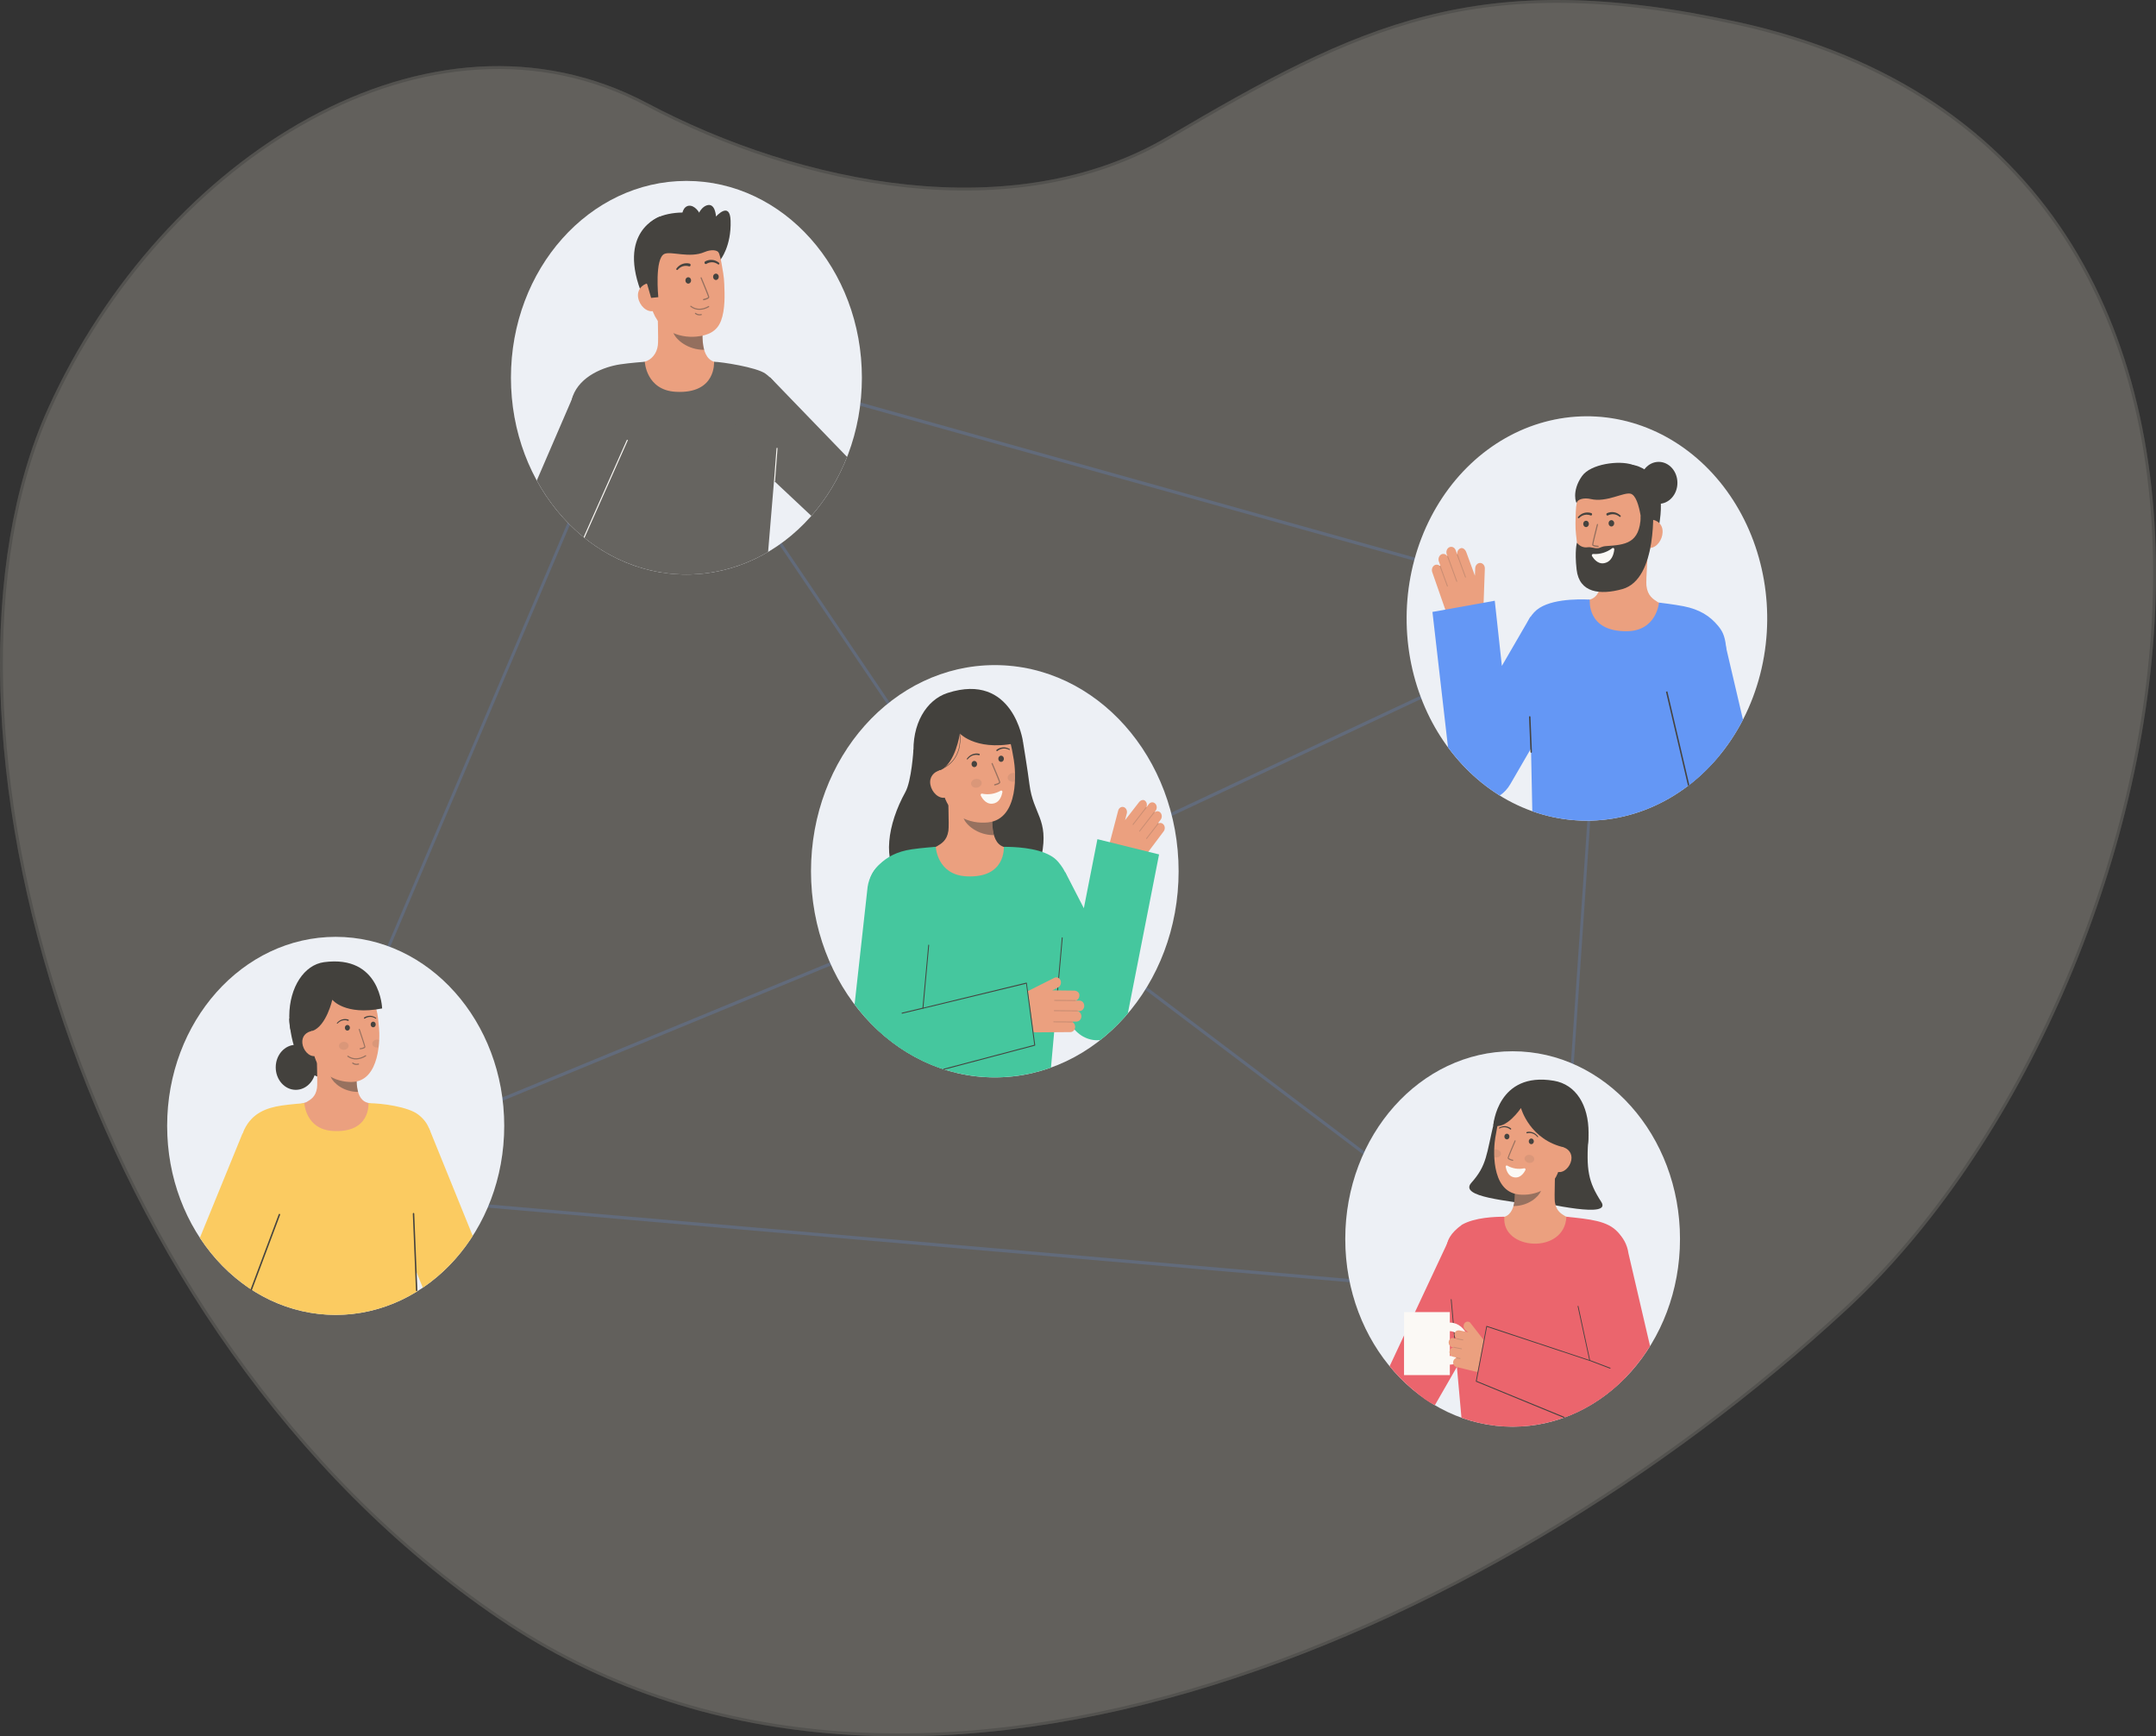 <svg width="375" height="302" viewBox="0 0 375 302" fill="none" xmlns="http://www.w3.org/2000/svg">
<rect x="0" y="0" width="375" height="302" fill="#333333" stroke="none"/>
<path opacity="0.2" d="M112.302 59.559L112.104 59.503L49.302 206.968L270.694 226.136L270.944 226.157L279.056 106.449L279.072 106.214L112.302 59.559ZM175.901 154.392L50.173 206.22L112.29 60.365L175.901 154.392ZM176.27 154.836L269.79 225.495L50.845 206.54L176.27 154.836ZM176.386 154.183L112.869 60.293L278.016 106.494L176.386 154.183ZM270.497 225.355L176.827 154.582L278.527 106.861L270.497 225.355Z" fill="#367CFF"/>
<path d="M307.351 108.942C307.151 114.619 305.729 120.157 303.205 125.083C300.681 130.01 297.132 134.177 292.86 137.23C288.588 140.284 283.72 142.131 278.673 142.616C273.626 143.1 268.549 142.206 263.876 140.012C261.685 138.982 259.607 137.672 257.682 136.109C254.004 133.131 250.943 129.297 248.708 124.869V124.865C246.325 120.13 244.953 114.839 244.701 109.409C244.448 103.978 245.322 98.556 247.253 93.569C249.185 88.581 252.121 84.163 255.831 80.663C259.542 77.163 263.925 74.675 268.638 73.395C273.35 72.116 278.263 72.079 282.99 73.288C287.717 74.498 292.129 76.92 295.881 80.364C299.632 83.809 302.621 88.182 304.611 93.141C306.601 98.099 307.539 103.508 307.351 108.942L307.351 108.942Z" fill="white"/>
<path opacity="0.09" d="M307.351 108.942C307.151 114.619 305.729 120.157 303.205 125.083C300.681 130.01 297.132 134.177 292.86 137.23C288.588 140.284 283.72 142.131 278.673 142.616C273.626 143.1 268.549 142.206 263.876 140.012C261.685 138.982 259.607 137.672 257.682 136.109C254.004 133.131 250.943 129.297 248.708 124.869V124.865C246.325 120.13 244.953 114.839 244.701 109.409C244.448 103.978 245.322 98.556 247.253 93.569C249.185 88.581 252.121 84.163 255.831 80.663C259.542 77.163 263.925 74.675 268.638 73.395C273.35 72.116 278.263 72.079 282.99 73.288C287.717 74.498 292.129 76.92 295.881 80.364C299.632 83.809 302.621 88.182 304.611 93.141C306.601 98.099 307.539 103.508 307.351 108.942L307.351 108.942Z" fill="#367CFF"/>
<path d="M283.431 80.794C283.431 80.794 290.928 80.897 288.343 92.485L287.639 92.523L286.21 92.601" fill="#0C0C0C"/>
<path d="M275.06 104.642C275.095 104.638 275.233 111.866 282.723 111.562C287.909 111.353 289.965 105.28 290.084 105.285C289.531 105.128 288.599 104.894 288.357 104.735C287.56 104.209 286.57 103.655 286.369 101.87C286.253 100.841 286.69 95.624 286.647 94.586L278.641 96.228C278.677 98.417 279.278 103.513 276.526 104.291C276.068 104.42 275.576 104.535 275.06 104.642Z" fill="#E98862"/>
<path opacity="0.52" d="M278.32 102.297C278.46 101.853 278.556 101.393 278.607 100.926C278.731 99.859 278.751 98.781 278.666 97.71C280.287 97.536 281.833 96.855 283.127 95.745C283.253 96.361 283.972 99.065 283.726 99.635C283.264 100.714 281.209 102.423 278.32 102.297Z" fill="#0C0C0C"/>
<path d="M280.137 101.02C283.275 100.768 287.061 98.625 287.193 93.856L287.311 89.553C287.443 84.784 285.315 80.841 281.313 80.702C277.31 80.562 274.21 84.325 274.079 89.093L274.027 90.998C274.019 91.653 274.05 92.308 274.122 92.957C274.3 94.676 274.576 97.288 275.584 99.073C276.537 100.757 278.132 101.18 280.137 101.02Z" fill="#E98862"/>
<path d="M286.904 95.301C288.121 95.343 289.147 93.917 289.185 92.553C289.223 91.189 288.257 90.401 287.04 90.359L286.388 91.252L285.858 95.264L286.904 95.301Z" fill="#E98862"/>
<path d="M274.285 94.398C274.505 94.69 274.786 94.916 275.104 95.055C275.421 95.194 275.765 95.242 276.103 95.194C276.827 95.092 277.307 95.425 277.911 95.358C278.418 95.302 278.506 95.039 279.371 94.982C282.711 94.76 285.218 94.524 285.381 89.823L287.506 87.705C287.506 87.705 288.456 100.733 282.174 102.464C278.313 103.528 274.692 103.139 274.226 99.073C273.848 95.768 274.285 94.398 274.285 94.398Z" fill="#0C0C0C"/>
<path d="M275.867 91.677C276.14 91.677 276.361 91.429 276.361 91.124C276.361 90.818 276.14 90.57 275.867 90.57C275.595 90.57 275.374 90.818 275.374 91.124C275.374 91.429 275.595 91.677 275.867 91.677Z" fill="#0C0C0C"/>
<path d="M280.275 91.574C280.547 91.574 280.768 91.326 280.768 91.021C280.768 90.715 280.547 90.467 280.275 90.467C280.002 90.467 279.781 90.715 279.781 91.021C279.781 91.326 280.002 91.574 280.275 91.574Z" fill="#0C0C0C"/>
<path d="M285.729 93.082C285.729 93.082 285.428 86.325 283.61 85.871C282.399 85.568 279.42 87.442 276.7 86.802C275.51 86.522 274.371 86.83 274.245 87.461C274.195 87.71 273.253 85.496 275.168 82.802C276.692 80.658 281.65 80.054 283.855 80.813C289.961 82.913 287.287 90.662 287.287 90.662L286.975 92.983L285.729 93.082Z" fill="#0C0C0C"/>
<path d="M288.504 87.634C290.301 87.634 291.758 85.999 291.758 83.984C291.758 81.968 290.301 80.334 288.504 80.334C286.707 80.334 285.25 81.968 285.25 83.984C285.25 85.999 286.707 87.634 288.504 87.634Z" fill="#0C0C0C"/>
<g opacity="0.52">
<path d="M277.97 95.141H277.962C277.57 95.128 276.914 95.058 276.922 94.729C276.929 94.457 277.669 91.536 277.753 91.203C277.76 91.175 277.777 91.15 277.8 91.136C277.823 91.121 277.851 91.118 277.876 91.126C277.902 91.134 277.923 91.153 277.936 91.179C277.949 91.205 277.952 91.236 277.945 91.264C277.617 92.558 277.127 94.55 277.122 94.735C277.158 94.814 277.562 94.903 277.968 94.916C277.994 94.915 278.02 94.927 278.039 94.948C278.058 94.968 278.069 94.997 278.069 95.026C278.069 95.056 278.059 95.085 278.04 95.106C278.022 95.127 277.997 95.139 277.97 95.14V95.141Z" fill="#0C0C0C"/>
</g>
<path d="M276.776 89.244C276.371 89.109 275.942 89.1 275.532 89.216C275.33 89.271 275.137 89.361 274.96 89.48C274.783 89.598 274.621 89.74 274.477 89.903C274.452 89.928 274.437 89.964 274.435 90.001C274.433 90.039 274.444 90.076 274.467 90.104C274.489 90.132 274.521 90.149 274.554 90.151C274.588 90.153 274.621 90.14 274.646 90.115L274.654 90.108C274.788 89.972 274.938 89.855 275.098 89.761C275.256 89.667 275.426 89.6 275.602 89.563C275.949 89.487 276.308 89.515 276.642 89.644L276.655 89.65C276.679 89.66 276.704 89.665 276.729 89.664C276.755 89.663 276.779 89.657 276.802 89.645C276.826 89.633 276.846 89.617 276.864 89.596C276.881 89.575 276.894 89.551 276.903 89.524C276.912 89.498 276.916 89.469 276.914 89.441C276.913 89.412 276.907 89.385 276.896 89.359C276.885 89.333 276.87 89.31 276.851 89.291C276.833 89.272 276.811 89.258 276.787 89.248L276.776 89.244Z" fill="#0C0C0C"/>
<path d="M279.683 89.645C280.004 89.48 280.359 89.412 280.711 89.451C280.89 89.468 281.064 89.516 281.23 89.593C281.398 89.669 281.557 89.769 281.702 89.889L281.71 89.895C281.737 89.915 281.77 89.923 281.802 89.916C281.834 89.91 281.863 89.89 281.882 89.861C281.901 89.831 281.909 89.795 281.905 89.759C281.901 89.723 281.885 89.69 281.86 89.667C281.702 89.52 281.528 89.396 281.343 89.298C281.155 89.198 280.956 89.131 280.75 89.097C280.332 89.026 279.905 89.083 279.514 89.261C279.468 89.284 279.432 89.325 279.413 89.377C279.394 89.43 279.394 89.488 279.414 89.54C279.433 89.592 279.469 89.633 279.516 89.655C279.562 89.677 279.614 89.677 279.66 89.656L279.669 89.652L279.683 89.645Z" fill="#0C0C0C"/>
<path d="M299.669 122.689C299.39 125.052 299.117 128.297 298.874 131.653C297.924 132.787 296.908 133.85 295.832 134.834C295.149 135.457 294.443 136.049 293.716 136.61C289.782 139.621 285.29 141.59 280.579 142.368C275.867 143.146 271.059 142.713 266.519 141.1C266.457 137.983 266.373 133.779 266.289 129.927C266.193 125.484 266.096 121.505 266.044 120.198C265.828 115.01 264.602 111.548 265.529 108.718C265.806 107.88 266.252 107.125 266.832 106.512C268.991 104.141 274.356 104.195 276.507 104.289C276.545 104.291 275.88 109.86 282.959 109.793C288.163 109.745 288.553 104.813 288.553 104.813C288.553 104.813 291.117 105.112 292.82 105.444C295.605 105.991 297.416 107.137 298.825 108.848C300.14 110.443 300.915 112.137 299.669 122.689Z" fill="#367CFF"/>
<path d="M258.049 104.838L258.263 98.895C258.268 98.765 258.249 98.634 258.206 98.512C258.164 98.391 258.099 98.28 258.016 98.188C257.934 98.096 257.835 98.024 257.726 97.977C257.617 97.93 257.5 97.909 257.384 97.916C257.169 97.935 256.969 98.043 256.821 98.219C256.674 98.395 256.59 98.626 256.585 98.867L256.539 100.142L255.043 96.061C254.884 95.604 254.428 95.157 253.982 95.391C253.806 95.469 253.658 95.611 253.563 95.795C253.467 95.979 253.431 96.194 253.458 96.404C253.454 96.405 253.45 96.406 253.446 96.407C253.443 96.409 253.44 96.411 253.438 96.413L253.192 95.709C253.147 95.578 253.076 95.461 252.985 95.365C252.894 95.269 252.785 95.197 252.665 95.155C252.546 95.112 252.42 95.1 252.297 95.119C252.173 95.138 252.054 95.187 251.95 95.264C251.787 95.389 251.668 95.572 251.612 95.784C251.555 95.995 251.566 96.222 251.641 96.426L251.745 96.726C251.739 96.734 251.734 96.742 251.73 96.752C251.617 96.568 251.45 96.434 251.258 96.376C251.066 96.317 250.862 96.337 250.682 96.432C250.487 96.542 250.337 96.731 250.261 96.96C250.185 97.189 250.189 97.442 250.272 97.668L250.532 98.413C250.521 98.405 250.51 98.4 250.497 98.399C250.485 98.397 250.473 98.399 250.461 98.404C250.448 98.411 250.436 98.421 250.428 98.435C250.288 98.302 250.112 98.225 249.928 98.215C249.744 98.205 249.562 98.263 249.411 98.381C249.254 98.507 249.14 98.69 249.087 98.898C249.034 99.107 249.045 99.33 249.119 99.53L251.309 105.815C251.616 106.695 252.149 107.451 252.842 107.988C253.534 108.525 254.353 108.818 255.195 108.829C255.921 108.839 256.621 108.531 257.148 107.97C257.674 107.41 257.985 106.642 258.015 105.828L258.049 104.838Z" fill="#E98862"/>
<g opacity="0.2">
<path d="M254.921 100.452C254.902 100.461 254.881 100.46 254.862 100.451C254.843 100.442 254.829 100.425 254.821 100.404L253.403 96.521C253.398 96.51 253.396 96.498 253.396 96.487C253.395 96.475 253.397 96.463 253.401 96.452C253.405 96.441 253.41 96.431 253.418 96.423C253.425 96.414 253.434 96.407 253.444 96.403C253.454 96.399 253.464 96.396 253.474 96.397C253.485 96.397 253.495 96.399 253.505 96.404C253.515 96.409 253.523 96.416 253.53 96.425C253.537 96.433 253.543 96.444 253.546 96.455L254.964 100.338C254.968 100.349 254.97 100.36 254.97 100.372C254.97 100.383 254.968 100.395 254.964 100.405C254.96 100.416 254.954 100.425 254.947 100.433C254.94 100.441 254.931 100.448 254.922 100.452L254.921 100.452Z" fill="#0C0C0C"/>
</g>
<g opacity="0.2">
<path d="M253.411 101.201C253.392 101.21 253.371 101.209 253.353 101.2C253.334 101.191 253.319 101.174 253.311 101.153L251.729 96.819C251.722 96.797 251.722 96.774 251.73 96.753C251.738 96.732 251.753 96.716 251.771 96.707C251.79 96.699 251.811 96.7 251.83 96.709C251.848 96.717 251.863 96.734 251.871 96.754L253.454 101.088C253.461 101.11 253.461 101.133 253.453 101.155C253.445 101.176 253.43 101.193 253.411 101.202V101.201Z" fill="#0C0C0C"/>
</g>
<g opacity="0.2">
<path d="M251.78 102.023C251.761 102.031 251.74 102.03 251.721 102.021C251.703 102.012 251.688 101.995 251.68 101.974L250.418 98.517C250.41 98.496 250.41 98.472 250.418 98.451C250.426 98.43 250.441 98.413 250.46 98.404C250.479 98.395 250.5 98.395 250.519 98.404C250.538 98.413 250.553 98.43 250.561 98.451L251.824 101.908C251.832 101.929 251.832 101.953 251.824 101.974C251.816 101.995 251.801 102.012 251.782 102.021L251.78 102.023Z" fill="#0C0C0C"/>
</g>
<path d="M275.589 114.155L262.694 136.391C262.225 137.2 261.596 137.876 260.858 138.37C259.759 137.69 258.698 136.935 257.682 136.109C255.516 134.356 253.559 132.3 251.858 129.991L249.149 106.437L259.99 104.489L261.225 115.826L266.178 107.287L275.589 114.155Z" fill="#367CFF"/>
<path d="M277.101 96.354C278.284 96.442 279.459 96.086 280.441 95.341C280.475 95.315 280.515 95.301 280.556 95.3C280.597 95.299 280.638 95.31 280.673 95.334C280.708 95.358 280.736 95.392 280.755 95.433C280.773 95.475 280.781 95.521 280.776 95.567C280.697 96.35 280.352 97.791 278.886 97.975C277.94 98.093 277.254 97.278 276.908 96.736C276.884 96.698 276.871 96.654 276.868 96.608C276.866 96.562 276.876 96.516 276.896 96.476C276.916 96.436 276.946 96.403 276.983 96.382C277.019 96.36 277.06 96.35 277.101 96.354Z" fill="white"/>
<path d="M303.165 125.188C301.259 128.873 298.775 132.141 295.832 134.834C295.148 135.457 294.443 136.049 293.715 136.61L288.679 115.119L300.022 111.773L303.165 125.188Z" fill="#367CFF"/>
<path d="M293.826 136.526C293.79 136.552 293.751 136.582 293.716 136.61C293.68 136.638 293.644 136.666 293.608 136.692L289.769 120.32L290.011 120.25L293.826 136.526Z" fill="#0C0C0C"/>
<path d="M266.319 130.939C266.288 130.938 266.258 130.923 266.236 130.899C266.214 130.874 266.201 130.841 266.199 130.806L265.952 124.705C265.95 124.668 265.962 124.631 265.984 124.604C266.007 124.577 266.038 124.56 266.071 124.559C266.104 124.557 266.136 124.57 266.161 124.595C266.185 124.62 266.2 124.655 266.201 124.692L266.449 130.793C266.45 130.83 266.438 130.866 266.416 130.894C266.394 130.921 266.363 130.937 266.33 130.939H266.319Z" fill="#0C0C0C"/>
<path d="M173.029 187.394C190.685 187.394 204.997 171.342 204.997 151.54C204.997 131.739 190.685 115.687 173.029 115.687C155.374 115.687 141.062 131.739 141.062 151.54C141.062 171.342 155.374 187.394 173.029 187.394Z" fill="white"/>
<path opacity="0.09" d="M204.998 151.539C204.998 158.63 203.123 165.562 199.61 171.458C196.098 177.354 191.105 181.95 185.264 184.663C179.422 187.377 172.995 188.087 166.794 186.704C160.593 185.32 154.897 181.906 150.426 176.891C145.955 171.877 142.911 165.489 141.677 158.534C140.444 151.579 141.077 144.37 143.496 137.819C145.916 131.268 150.013 125.668 155.27 121.729C160.527 117.789 166.708 115.686 173.03 115.686C177.233 115.669 181.397 116.584 185.282 118.38C189.168 120.175 192.698 122.816 195.669 126.148C198.641 129.481 200.995 133.441 202.596 137.798C204.197 142.156 205.013 146.826 204.998 151.539Z" fill="#367CFF"/>
<path d="M158.879 130.393C158.879 130.393 158.557 135.805 157.472 137.769C154.346 143.422 153.44 149.782 156.571 153.105C159.701 156.429 179.665 156.474 181.178 148.832C182.45 142.398 179.718 141.706 179.054 136.399C178.753 133.997 177.925 128.962 177.925 128.962" fill="#0A0A0A"/>
<path d="M176.01 147.71C175.976 147.705 175.593 154.822 168.221 154.203C163.118 153.774 161.299 147.702 161.182 147.702C161.732 147.571 162.658 147.38 162.903 147.234C163.707 146.749 164.701 146.245 164.96 144.495C165.11 143.487 164.856 138.325 164.935 137.305L172.769 139.266C172.66 141.42 171.893 146.419 174.578 147.303C175.024 147.448 175.505 147.583 176.01 147.71Z" fill="#E98862"/>
<path opacity="0.5" d="M172.877 145.26C172.754 144.816 172.675 144.359 172.641 143.896C172.555 142.84 172.572 141.776 172.692 140.724C171.1 140.484 169.6 139.747 168.363 138.598C168.217 139.2 167.417 141.833 167.639 142.406C168.059 143.487 170.025 145.26 172.877 145.26Z" fill="#0C0C0C"/>
<path d="M171.864 143.042C168.776 143.378 164.78 141.992 163.952 137.379L163.205 133.217C162.377 128.604 163.866 124.377 167.739 123.503C171.611 122.628 175.177 125.713 176.005 130.327L176.336 132.17C176.653 133.94 177.375 142.444 171.864 143.042Z" fill="#E98862"/>
<path opacity="0.1" d="M169.901 136.999C170.409 136.931 170.785 136.537 170.74 136.118C170.696 135.7 170.248 135.416 169.74 135.484C169.231 135.552 168.855 135.946 168.9 136.365C168.944 136.783 169.392 137.067 169.901 136.999Z" fill="#0C0C0C"/>
<path opacity="0.1" d="M175.272 135.326C175.317 135.743 175.765 136.026 176.273 135.96C176.361 135.948 176.448 135.926 176.532 135.894C176.555 135.396 176.557 134.917 176.544 134.474C176.402 134.434 176.256 134.425 176.112 134.446C175.603 134.513 175.228 134.907 175.272 135.326Z" fill="#0C0C0C"/>
<path opacity="0.5" d="M173.026 136.616H173.033C173.19 136.579 173.345 136.533 173.497 136.476C173.725 136.393 174.021 136.251 173.981 136.021C173.934 135.758 172.783 133.067 172.652 132.761C172.639 132.735 172.619 132.717 172.595 132.708C172.57 132.699 172.544 132.701 172.521 132.714C172.498 132.726 172.48 132.748 172.471 132.775C172.462 132.801 172.462 132.831 172.472 132.857C172.963 134.005 173.754 135.888 173.785 136.065C173.76 136.147 173.383 136.308 172.994 136.396C172.969 136.403 172.947 136.419 172.933 136.443C172.919 136.467 172.913 136.495 172.918 136.524C172.922 136.552 172.935 136.577 172.955 136.594C172.975 136.612 173 136.62 173.026 136.617V136.616Z" fill="#0C0C0C"/>
<path d="M160.115 134.711L163.587 133.95C166.209 132.719 166.954 127.594 166.954 127.594C166.954 127.594 170.19 131.051 177.925 128.961C177.925 128.961 176.245 116.85 164.823 120.526C161.14 121.711 158.532 125.921 158.92 131.498C159.191 135.407 160.115 134.711 160.115 134.711Z" fill="#0A0A0A"/>
<path d="M164.444 138.73C163.267 138.996 162.06 137.799 161.824 136.479C161.588 135.159 162.411 134.216 163.588 133.95L164.353 134.698L165.457 138.502L164.444 138.73Z" fill="#E98862"/>
<path d="M173.486 130.615C173.781 130.381 174.125 130.239 174.484 130.203C174.665 130.184 174.847 130.195 175.024 130.236C175.203 130.277 175.377 130.343 175.541 130.432L175.546 130.435C175.564 130.443 175.585 130.443 175.603 130.435C175.621 130.427 175.636 130.412 175.644 130.392C175.652 130.372 175.654 130.349 175.647 130.329C175.641 130.308 175.628 130.291 175.611 130.28C175.437 130.177 175.252 130.099 175.06 130.048C174.868 129.995 174.669 129.975 174.471 129.989C174.07 130.014 173.682 130.159 173.348 130.409C173.335 130.418 173.324 130.43 173.315 130.444C173.306 130.459 173.3 130.475 173.297 130.491C173.294 130.508 173.294 130.526 173.297 130.543C173.3 130.559 173.306 130.575 173.315 130.59C173.323 130.604 173.335 130.616 173.348 130.625C173.36 130.635 173.375 130.641 173.39 130.644C173.405 130.647 173.421 130.646 173.436 130.642C173.451 130.638 173.465 130.631 173.477 130.621L173.479 130.619L173.486 130.615Z" fill="#0C0C0C"/>
<path d="M170.315 131.106C169.92 131.018 169.512 131.051 169.133 131.2C168.946 131.272 168.769 131.376 168.609 131.508C168.45 131.637 168.305 131.789 168.18 131.959C168.167 131.976 168.161 131.998 168.162 132.02C168.163 132.042 168.172 132.063 168.187 132.077C168.201 132.092 168.22 132.1 168.24 132.1C168.26 132.099 168.279 132.09 168.292 132.074L168.296 132.069C168.418 131.916 168.556 131.781 168.707 131.666C168.857 131.551 169.021 131.463 169.194 131.403C169.538 131.282 169.905 131.266 170.257 131.355L170.265 131.357C170.28 131.361 170.296 131.363 170.311 131.36C170.326 131.358 170.34 131.352 170.353 131.343C170.367 131.335 170.378 131.323 170.387 131.309C170.396 131.295 170.403 131.28 170.406 131.263C170.41 131.247 170.41 131.229 170.408 131.212C170.405 131.196 170.4 131.179 170.392 131.165C170.384 131.15 170.373 131.138 170.361 131.128C170.348 131.118 170.334 131.111 170.319 131.107L170.315 131.106Z" fill="#0C0C0C"/>
<path d="M163.589 133.886C165.922 132.912 166.697 131.105 166.936 129.759C167.09 128.862 167.075 127.939 166.893 127.048L166.821 127.071C167 127.95 167.014 128.861 166.861 129.746C166.626 131.069 165.863 132.848 163.562 133.808L163.589 133.886Z" fill="#0C0C0C"/>
<path d="M193.096 146.293L194.493 140.976C194.524 140.859 194.576 140.751 194.646 140.657C194.716 140.564 194.803 140.489 194.9 140.435C194.998 140.382 195.104 140.352 195.213 140.347C195.321 140.342 195.429 140.363 195.53 140.408C195.715 140.497 195.863 140.659 195.946 140.864C196.03 141.068 196.042 141.3 195.982 141.515L195.682 142.655L198.091 139.555C198.354 139.204 198.875 138.963 199.206 139.319C199.341 139.447 199.434 139.622 199.468 139.817C199.503 140.011 199.479 140.213 199.398 140.389C199.402 140.391 199.405 140.394 199.408 140.396C199.41 140.399 199.412 140.402 199.414 140.404L199.818 139.865C199.893 139.765 199.987 139.685 200.093 139.631C200.199 139.577 200.315 139.55 200.431 139.552C200.547 139.555 200.662 139.586 200.766 139.645C200.87 139.703 200.962 139.786 201.033 139.889C201.144 140.054 201.2 140.256 201.193 140.461C201.186 140.667 201.117 140.864 200.996 141.019L200.824 141.248C200.828 141.257 200.83 141.267 200.831 141.276C200.979 141.151 201.162 141.09 201.347 141.103C201.533 141.115 201.708 141.202 201.841 141.346C201.984 141.509 202.066 141.725 202.072 141.953C202.078 142.181 202.007 142.403 201.874 142.574L201.446 143.145C201.457 143.141 201.468 143.141 201.48 143.144C201.491 143.146 201.501 143.152 201.51 143.16C201.52 143.171 201.528 143.184 201.531 143.199C201.691 143.129 201.867 143.12 202.032 143.174C202.197 143.227 202.341 143.34 202.443 143.494C202.548 143.659 202.6 143.858 202.591 144.06C202.582 144.262 202.512 144.454 202.394 144.606L198.784 149.42C198.28 150.093 197.607 150.582 196.853 150.823C196.098 151.065 195.297 151.048 194.551 150.776C193.908 150.541 193.372 150.034 193.057 149.363C192.742 148.692 192.673 147.909 192.864 147.182L193.096 146.293Z" fill="#E98862"/>
<g opacity="0.2">
<path d="M197.026 143.473C197.041 143.486 197.059 143.492 197.078 143.49C197.097 143.489 197.114 143.479 197.126 143.463L199.413 140.512C199.426 140.495 199.432 140.474 199.431 140.453C199.429 140.431 199.421 140.412 199.406 140.397C199.392 140.383 199.373 140.376 199.354 140.378C199.335 140.379 199.317 140.389 199.304 140.406L197.017 143.357C197.011 143.365 197.006 143.374 197.003 143.384C197 143.394 196.999 143.405 197 143.416C197 143.426 197.003 143.437 197.007 143.446C197.011 143.456 197.017 143.464 197.024 143.471L197.026 143.473Z" fill="#0C0C0C"/>
</g>
<g opacity="0.2">
<path d="M198.159 144.64C198.173 144.653 198.192 144.659 198.211 144.658C198.229 144.656 198.246 144.646 198.259 144.63L200.811 141.336C200.817 141.328 200.822 141.319 200.825 141.309C200.828 141.299 200.829 141.288 200.829 141.278C200.828 141.267 200.825 141.257 200.821 141.247C200.817 141.238 200.811 141.229 200.804 141.222C200.789 141.209 200.77 141.202 200.752 141.204C200.733 141.205 200.715 141.215 200.702 141.23L198.151 144.524C198.145 144.532 198.141 144.542 198.138 144.552C198.135 144.562 198.133 144.572 198.134 144.583C198.135 144.594 198.137 144.604 198.141 144.614C198.146 144.623 198.152 144.631 198.159 144.638L198.159 144.64Z" fill="#0C0C0C"/>
</g>
<g opacity="0.2">
<path d="M199.379 145.912C199.394 145.925 199.412 145.931 199.431 145.93C199.45 145.928 199.467 145.918 199.479 145.903L201.515 143.275C201.527 143.259 201.532 143.238 201.53 143.218C201.528 143.197 201.52 143.178 201.506 143.164C201.492 143.151 201.474 143.143 201.455 143.144C201.437 143.145 201.419 143.154 201.406 143.169L199.37 145.796C199.364 145.804 199.359 145.814 199.356 145.824C199.353 145.834 199.352 145.845 199.353 145.855C199.353 145.866 199.356 145.876 199.36 145.886C199.364 145.895 199.37 145.904 199.377 145.911L199.379 145.912Z" fill="#0C0C0C"/>
</g>
<path d="M201.6 148.614L196.198 176.102C196.185 176.163 196.173 176.227 196.158 176.289C194.944 177.713 193.63 179.024 192.228 180.21C191.946 180.445 191.664 180.677 191.374 180.901C191.195 180.923 191.015 180.935 190.835 180.935C189.873 180.934 188.927 180.65 188.093 180.11C187.259 179.57 186.566 178.794 186.084 177.859L175.789 157.879L185.296 151.72L188.517 157.972L190.878 145.963L201.6 148.614Z" fill="#0CBC8B"/>
<path d="M184.974 161.146C184.941 161.582 184.877 162.361 184.787 163.385C184.338 168.621 183.287 180.291 182.8 185.684C176.654 187.888 170.057 187.963 163.872 185.899H163.869C159.301 184.366 155.097 181.703 151.567 178.108C151.587 173.286 151.525 167.863 151.236 164.376C150.37 153.956 151.188 152.325 152.533 150.817C152.643 150.693 152.758 150.573 152.872 150.456C154.262 149.04 156.006 148.116 158.549 147.729C160.231 147.475 162.761 147.29 162.761 147.29C162.761 147.29 162.976 152.154 168.083 152.423C175.038 152.79 174.574 147.29 174.609 147.29C176.358 147.29 180.25 147.414 182.706 148.816C182.708 148.816 182.708 148.816 182.711 148.818C183.205 149.088 183.655 149.451 184.041 149.89C186.853 153.232 185.465 154.661 184.974 161.146Z" fill="#0CBC8B"/>
<path d="M174.061 137.526C173.058 138.098 171.913 138.279 170.807 138.04C170.769 138.032 170.729 138.036 170.693 138.052C170.657 138.069 170.626 138.096 170.603 138.131C170.58 138.167 170.567 138.209 170.564 138.252C170.562 138.296 170.571 138.339 170.59 138.378C170.92 139.029 171.701 140.142 173.042 139.689C173.908 139.396 174.235 138.397 174.356 137.778C174.365 137.736 174.362 137.691 174.349 137.65C174.335 137.609 174.312 137.573 174.281 137.546C174.25 137.52 174.212 137.504 174.174 137.5C174.135 137.496 174.096 137.505 174.061 137.526Z" fill="white"/>
<path d="M174.124 132.52C174.392 132.52 174.609 132.277 174.609 131.976C174.609 131.676 174.392 131.433 174.124 131.433C173.856 131.433 173.639 131.676 173.639 131.976C173.639 132.277 173.856 132.52 174.124 132.52Z" fill="#0C0C0C"/>
<path d="M169.464 133.435C169.732 133.435 169.949 133.191 169.949 132.891C169.949 132.591 169.732 132.347 169.464 132.347C169.197 132.347 168.979 132.591 168.979 132.891C168.979 133.191 169.197 133.435 169.464 133.435Z" fill="#0C0C0C"/>
<path d="M183.902 172.885C183.899 172.885 183.895 172.885 183.892 172.885C183.873 172.882 183.855 172.87 183.843 172.852C183.831 172.834 183.826 172.812 183.828 172.79L184.685 163.105C184.687 163.094 184.69 163.083 184.695 163.073C184.7 163.064 184.706 163.055 184.714 163.048C184.722 163.042 184.731 163.037 184.741 163.034C184.75 163.032 184.76 163.031 184.77 163.033C184.79 163.036 184.807 163.048 184.819 163.065C184.831 163.083 184.837 163.105 184.834 163.128L183.977 172.813C183.974 172.833 183.965 172.852 183.951 172.865C183.937 172.878 183.92 172.885 183.902 172.885Z" fill="#0C0C0C"/>
<path d="M178.714 172.418L183.398 170.071C183.501 170.02 183.613 169.993 183.725 169.993C183.838 169.992 183.949 170.018 184.053 170.069C184.156 170.119 184.249 170.193 184.325 170.286C184.401 170.378 184.46 170.488 184.496 170.607C184.558 170.83 184.544 171.071 184.456 171.283C184.368 171.494 184.214 171.662 184.022 171.753L183.018 172.257L186.824 172.301C187.249 172.298 187.769 172.597 187.741 173.13C187.742 173.336 187.681 173.536 187.568 173.698C187.455 173.86 187.296 173.974 187.117 174.022C187.118 174.026 187.119 174.031 187.119 174.035C187.119 174.039 187.118 174.042 187.117 174.045L187.77 174.04C187.891 174.039 188.01 174.069 188.12 174.126C188.229 174.184 188.326 174.268 188.403 174.372C188.479 174.477 188.534 174.599 188.564 174.731C188.593 174.862 188.596 174.999 188.572 175.132C188.53 175.34 188.426 175.526 188.277 175.659C188.127 175.791 187.942 175.862 187.751 175.859L187.474 175.862C187.47 175.871 187.465 175.879 187.459 175.886C187.647 175.933 187.814 176.054 187.929 176.227C188.045 176.399 188.103 176.613 188.091 176.828C188.073 177.064 187.975 177.283 187.819 177.442C187.663 177.6 187.459 177.687 187.248 177.685L186.558 177.69C186.568 177.698 186.576 177.708 186.581 177.72C186.587 177.731 186.59 177.745 186.59 177.758C186.59 177.774 186.585 177.789 186.577 177.802C186.734 177.897 186.859 178.046 186.933 178.228C187.007 178.411 187.025 178.615 186.985 178.81C186.94 179.013 186.835 179.194 186.687 179.322C186.539 179.45 186.356 179.518 186.169 179.516L180.348 179.562C179.534 179.569 178.736 179.302 178.058 178.797C177.379 178.292 176.851 177.571 176.54 176.727C176.272 175.999 176.267 175.182 176.527 174.451C176.788 173.719 177.292 173.13 177.933 172.809L178.714 172.418Z" fill="#E98862"/>
<g opacity="0.2">
<path d="M183.349 173.999C183.349 174.021 183.357 174.042 183.371 174.058C183.385 174.074 183.404 174.083 183.424 174.083L187.044 174.119C187.064 174.119 187.083 174.111 187.097 174.095C187.111 174.08 187.119 174.058 187.12 174.036C187.12 174.014 187.112 173.992 187.098 173.976C187.084 173.961 187.065 173.952 187.045 173.951L183.425 173.915C183.405 173.915 183.386 173.924 183.372 173.939C183.358 173.955 183.35 173.976 183.35 173.999H183.349Z" fill="#0C0C0C"/>
</g>
<g opacity="0.2">
<path d="M183.291 175.79C183.291 175.812 183.299 175.833 183.313 175.849C183.327 175.865 183.346 175.874 183.366 175.874L187.405 175.915C187.425 175.915 187.444 175.906 187.458 175.89C187.472 175.874 187.48 175.853 187.48 175.831C187.48 175.809 187.472 175.788 187.458 175.772C187.444 175.756 187.425 175.747 187.405 175.747L183.365 175.706C183.346 175.706 183.326 175.715 183.312 175.73C183.298 175.746 183.291 175.767 183.291 175.79Z" fill="#0C0C0C"/>
</g>
<g opacity="0.2">
<path d="M183.217 177.727C183.217 177.75 183.225 177.771 183.239 177.787C183.253 177.802 183.272 177.811 183.292 177.811L186.515 177.844C186.535 177.844 186.554 177.835 186.568 177.819C186.582 177.804 186.59 177.782 186.59 177.76C186.59 177.738 186.582 177.716 186.568 177.701C186.554 177.685 186.535 177.676 186.515 177.676L183.292 177.644C183.272 177.644 183.253 177.652 183.239 177.668C183.225 177.684 183.217 177.705 183.217 177.728V177.727Z" fill="#0C0C0C"/>
</g>
<path d="M180.056 181.774L163.872 185.899H163.869C159.301 184.366 155.098 181.704 151.568 178.108C151.188 177.722 150.817 177.326 150.455 176.921C149.823 176.214 149.218 175.478 148.641 174.714L150.906 154.273C151.153 152.625 151.974 151.155 153.188 150.186C154.401 149.217 155.909 148.828 157.378 149.105C158.847 149.383 160.158 150.303 161.022 151.664C161.886 153.025 162.232 154.716 161.985 156.363L160.553 175.556L178.599 170.974L180.056 181.774Z" fill="#0CBC8B"/>
<path d="M156.902 176.31C156.893 176.311 156.883 176.309 156.873 176.306C156.864 176.302 156.855 176.297 156.848 176.29C156.84 176.282 156.834 176.274 156.83 176.264C156.825 176.254 156.823 176.243 156.822 176.232C156.821 176.221 156.822 176.21 156.826 176.199C156.829 176.189 156.834 176.179 156.84 176.171C156.846 176.162 156.854 176.156 156.863 176.151C156.872 176.146 156.881 176.143 156.891 176.142L160.509 175.274C160.519 175.273 160.529 175.273 160.539 175.276C160.548 175.278 160.557 175.283 160.565 175.29C160.573 175.296 160.58 175.304 160.585 175.314C160.59 175.323 160.593 175.334 160.595 175.345C160.596 175.356 160.596 175.367 160.593 175.378C160.591 175.388 160.587 175.398 160.581 175.407C160.575 175.416 160.568 175.424 160.559 175.429C160.551 175.435 160.541 175.439 160.532 175.44L156.912 176.308C156.909 176.309 156.906 176.309 156.902 176.31Z" fill="#0C0C0C"/>
<path d="M180.056 181.774C180.06 181.796 180.056 181.818 180.046 181.837C180.036 181.856 180.02 181.869 180.001 181.875L164.278 186.031C164.179 186 164.081 185.969 163.984 185.935L179.891 181.735L178.474 171.101L160.535 175.441C160.524 175.443 160.512 175.442 160.501 175.438C160.489 175.434 160.479 175.428 160.471 175.419C160.463 175.409 160.458 175.397 160.454 175.385C160.451 175.372 160.449 175.359 160.451 175.346L161.456 164.378C161.458 164.368 161.462 164.357 161.467 164.348C161.472 164.339 161.479 164.331 161.487 164.324C161.495 164.318 161.505 164.314 161.514 164.311C161.524 164.309 161.534 164.309 161.544 164.311C161.563 164.314 161.581 164.326 161.592 164.344C161.604 164.362 161.609 164.384 161.606 164.406L160.615 175.262L178.506 170.913C178.516 170.91 178.526 170.909 178.536 170.911C178.546 170.913 178.555 170.918 178.564 170.924C178.572 170.929 178.58 170.937 178.586 170.945C178.592 170.954 178.596 170.964 178.599 170.974L180.056 181.774Z" fill="#0C0C0C"/>
<path d="M58.386 228.704C74.575 228.704 87.699 213.985 87.699 195.828C87.699 177.671 74.575 162.952 58.386 162.952C42.197 162.952 29.074 177.671 29.074 195.828C29.074 213.985 42.197 228.704 58.386 228.704Z" fill="white"/>
<path opacity="0.09" d="M58.386 228.704C74.575 228.704 87.699 213.985 87.699 195.828C87.699 177.671 74.575 162.952 58.386 162.952C42.197 162.952 29.074 177.671 29.074 195.828C29.074 213.985 42.197 228.704 58.386 228.704Z" fill="#367CFF"/>
<path d="M50.314 177.181C50.314 177.181 50.632 187.083 56.524 187.538L57.522 174.481L50.314 177.181Z" fill="#0A0A0A"/>
<path d="M51.449 189.56C53.377 189.56 54.94 187.807 54.94 185.645C54.94 183.483 53.377 181.73 51.449 181.73C49.521 181.73 47.958 183.483 47.958 185.645C47.958 187.807 49.521 189.56 51.449 189.56Z" fill="#0A0A0A"/>
<path d="M65.108 192.133C65.076 192.128 64.731 198.549 58.081 197.989C53.477 197.603 51.836 192.125 51.73 192.125C52.257 192.027 52.776 191.886 53.283 191.703C54.008 191.266 54.905 190.811 55.139 189.232C55.273 188.322 55.045 183.666 55.115 182.745L62.182 184.515C62.083 186.459 61.392 190.967 63.815 191.766C64.217 191.897 64.652 192.019 65.108 192.133Z" fill="#E98862"/>
<path opacity="0.5" d="M62.281 189.922C62.17 189.522 62.099 189.109 62.068 188.691C61.991 187.738 62.006 186.779 62.115 185.83C60.678 185.613 59.325 184.948 58.209 183.911C58.078 184.454 57.356 186.829 57.556 187.346C57.934 188.324 59.708 189.922 62.281 189.922Z" fill="#0C0C0C"/>
<path d="M61.174 188.193C58.375 188.233 54.876 186.649 54.443 182.432L54.051 178.626C53.617 174.409 55.24 170.734 58.781 170.277C62.321 169.819 65.318 172.895 65.752 177.112L65.925 178.796C66.092 180.415 66.168 188.121 61.174 188.193Z" fill="#E98862"/>
<path d="M64.911 178.683C65.153 178.683 65.35 178.463 65.35 178.191C65.35 177.919 65.153 177.699 64.911 177.699C64.668 177.699 64.472 177.919 64.472 178.191C64.472 178.463 64.668 178.683 64.911 178.683Z" fill="#0C0C0C"/>
<path d="M60.424 179.259C60.667 179.259 60.863 179.038 60.863 178.766C60.863 178.495 60.667 178.274 60.424 178.274C60.182 178.274 59.985 178.495 59.985 178.766C59.985 179.038 60.182 179.259 60.424 179.259Z" fill="#0C0C0C"/>
<path opacity="0.5" d="M62.651 182.514H62.658C62.801 182.494 62.944 182.466 63.084 182.429C63.294 182.371 63.571 182.271 63.55 182.059C63.525 181.819 62.672 179.303 62.574 179.017C62.57 179.004 62.564 178.993 62.556 178.983C62.547 178.974 62.538 178.966 62.527 178.961C62.516 178.955 62.505 178.952 62.493 178.952C62.481 178.951 62.469 178.954 62.458 178.958C62.447 178.963 62.437 178.97 62.428 178.979C62.42 178.988 62.413 178.999 62.408 179.011C62.403 179.024 62.401 179.037 62.4 179.05C62.4 179.063 62.402 179.076 62.406 179.089C62.77 180.16 63.355 181.921 63.371 182.083C63.146 182.225 62.895 182.304 62.637 182.314C62.613 182.316 62.591 182.329 62.576 182.349C62.56 182.369 62.553 182.396 62.554 182.422C62.556 182.449 62.567 182.474 62.586 182.491C62.604 182.509 62.627 182.517 62.651 182.515V182.514Z" fill="#0C0C0C"/>
<path opacity="0.5" d="M62.018 184.269C62.593 184.232 63.152 184.045 63.651 183.721C63.67 183.707 63.685 183.686 63.69 183.661C63.696 183.636 63.693 183.609 63.682 183.586C63.671 183.564 63.652 183.547 63.63 183.539C63.608 183.531 63.584 183.533 63.564 183.544C62.487 184.212 61.458 184.251 60.587 183.656C60.569 183.644 60.551 183.632 60.532 183.622C60.511 183.612 60.487 183.613 60.465 183.622C60.444 183.632 60.427 183.651 60.417 183.675C60.408 183.699 60.407 183.725 60.415 183.75C60.423 183.774 60.439 183.794 60.459 183.806C60.466 183.81 60.477 183.818 60.493 183.829C60.951 184.143 61.482 184.296 62.018 184.269Z" fill="#0C0C0C"/>
<path d="M51.173 179.708L54.345 179.318C56.785 178.434 57.799 173.889 57.799 173.889C57.799 173.889 59.986 176.677 66.465 175.404C66.465 175.404 66.214 166.035 56.359 167.354C52.928 167.814 50.341 171.673 50.314 176.719C50.296 180.255 51.173 179.708 51.173 179.708Z" fill="#0A0A0A"/>
<path d="M54.795 183.688C53.719 183.828 52.714 182.649 52.59 181.442C52.466 180.236 53.269 179.458 54.345 179.319L54.983 180.055L55.72 183.568L54.795 183.688Z" fill="#E98862"/>
<path d="M63.358 176.963C63.675 176.766 64.034 176.668 64.397 176.68C64.576 176.684 64.753 176.719 64.923 176.782C65.092 176.845 65.253 176.93 65.402 177.038C65.417 177.049 65.428 177.065 65.432 177.085C65.436 177.104 65.434 177.124 65.425 177.142C65.416 177.159 65.402 177.172 65.385 177.177C65.368 177.183 65.35 177.181 65.334 177.172L65.329 177.169C65.188 177.074 65.036 177 64.878 176.949C64.721 176.896 64.558 176.87 64.394 176.873C64.069 176.875 63.75 176.973 63.469 177.158L63.463 177.163C63.451 177.171 63.438 177.177 63.425 177.18C63.411 177.183 63.397 177.182 63.383 177.179C63.37 177.175 63.357 177.169 63.346 177.16C63.334 177.151 63.325 177.139 63.318 177.126C63.311 177.113 63.306 177.098 63.304 177.083C63.302 177.067 63.303 177.051 63.306 177.036C63.31 177.021 63.316 177.007 63.324 176.995C63.333 176.983 63.343 176.972 63.355 176.965L63.358 176.963Z" fill="#0C0C0C"/>
<path d="M60.515 177.549C60.205 177.439 59.874 177.423 59.557 177.503C59.397 177.542 59.243 177.608 59.101 177.699C58.957 177.789 58.824 177.899 58.705 178.027L58.701 178.031C58.688 178.042 58.671 178.047 58.654 178.046C58.637 178.044 58.621 178.035 58.61 178.021C58.598 178.008 58.592 177.99 58.591 177.971C58.591 177.952 58.597 177.933 58.608 177.919C58.732 177.777 58.872 177.653 59.024 177.55C59.177 177.445 59.343 177.367 59.516 177.318C59.867 177.216 60.236 177.221 60.585 177.334C60.599 177.337 60.611 177.344 60.622 177.354C60.633 177.363 60.642 177.375 60.649 177.389C60.656 177.402 60.66 177.417 60.662 177.433C60.664 177.448 60.662 177.464 60.658 177.479C60.654 177.494 60.648 177.508 60.639 177.52C60.63 177.532 60.619 177.542 60.607 177.549C60.594 177.556 60.581 177.56 60.567 177.561C60.553 177.563 60.539 177.561 60.526 177.556H60.523L60.515 177.549Z" fill="#0C0C0C"/>
<path opacity="0.52" d="M62.078 185.223C62.182 185.218 62.286 185.203 62.388 185.179C62.41 185.172 62.43 185.157 62.442 185.134C62.455 185.112 62.459 185.085 62.454 185.06C62.449 185.034 62.436 185.012 62.416 184.997C62.397 184.982 62.373 184.977 62.35 184.981C62.191 185.033 62.024 185.047 61.86 185.021C61.696 184.995 61.539 184.929 61.399 184.83C61.381 184.813 61.357 184.805 61.333 184.808C61.31 184.81 61.288 184.823 61.273 184.844C61.258 184.865 61.251 184.891 61.253 184.918C61.255 184.945 61.267 184.969 61.285 184.986C61.517 185.165 61.797 185.249 62.078 185.223Z" fill="#0C0C0C"/>
<path opacity="0.1" d="M59.817 182.592C60.278 182.574 60.643 182.252 60.631 181.872C60.619 181.492 60.235 181.199 59.774 181.217C59.312 181.235 58.948 181.558 58.959 181.938C58.971 182.317 59.355 182.61 59.817 182.592Z" fill="#0C0C0C"/>
<path opacity="0.1" d="M64.756 181.544C64.769 181.923 65.152 182.216 65.614 182.199C65.694 182.196 65.773 182.183 65.85 182.162C65.905 181.716 65.938 181.286 65.957 180.886C65.832 180.838 65.701 180.817 65.57 180.824C65.109 180.841 64.745 181.163 64.756 181.544Z" fill="#0C0C0C"/>
<path d="M75.04 198.896C75.02 201.137 74.334 203.81 74.089 207.039C74.024 207.901 72.375 210.395 72.135 213.168C71.833 216.7 72.505 222.208 72.594 224.589C67.958 227.467 62.713 228.882 57.417 228.685C52.12 228.488 46.971 226.686 42.514 223.47C42.395 217.352 42.252 209.799 42.07 207.988C41.479 202.01 41.638 198.23 42.492 196.461C43.887 193.573 46.369 192.691 48.967 192.294C50.554 192.053 52.937 191.882 52.937 191.882C52.937 191.882 53.139 196.464 57.955 196.718C64.51 197.065 64.073 191.882 64.106 191.882C66.484 191.882 70.99 192.521 72.717 193.841C74.548 195.238 75.062 196.895 75.04 198.896Z" fill="#FFC239"/>
<path d="M52.393 202.383L43.5 224.149C40.086 221.888 37.115 218.875 34.767 215.291L42.185 197.134L52.393 202.383Z" fill="#FFC239"/>
<path d="M82.224 214.962C80.481 217.688 78.379 220.1 75.988 222.115C75.201 222.782 74.384 223.402 73.54 223.974L64.413 201.468L74.633 196.251L82.224 214.962Z" fill="#FFC239"/>
<path d="M119.391 99.926C136.246 99.926 149.91 84.601 149.91 65.697C149.91 46.793 136.246 31.468 119.391 31.468C102.535 31.468 88.872 46.793 88.872 65.697C88.872 84.601 102.535 99.926 119.391 99.926Z" fill="white"/>
<path opacity="0.09" d="M119.391 99.926C136.246 99.926 149.91 84.601 149.91 65.697C149.91 46.793 136.246 31.468 119.391 31.468C102.535 31.468 88.872 46.793 88.872 65.697C88.872 84.601 102.535 99.926 119.391 99.926Z" fill="#367CFF"/>
<path d="M125.292 45.2C125.292 45.2 127.225 42.851 127.075 38.376C126.96 34.912 124.535 37.664 124.535 37.664C124.535 37.664 124.43 35.17 122.888 35.733C121.347 36.295 120.873 39.033 120.873 39.033" fill="#0C0C0C"/>
<path d="M114.758 37.678C114.758 37.678 107.061 40.215 111.824 51.567L112.526 51.478L113.953 51.298" fill="#0C0C0C"/>
<path d="M125.665 63.343C125.63 63.338 125.241 70.581 117.739 69.948C112.546 69.512 110.694 63.332 110.575 63.332C111.135 63.199 111.827 62.996 112.102 62.927C112.701 62.771 113.244 62.414 113.658 61.903C114.072 61.393 114.338 60.753 114.42 60.069C114.572 59.043 114.314 53.791 114.393 52.752L122.365 54.748C122.253 56.941 121.474 62.027 124.206 62.927C124.661 63.076 125.151 63.213 125.665 63.343Z" fill="#E98862"/>
<path opacity="0.52" d="M122.477 60.849C122.352 60.397 122.272 59.932 122.237 59.461C122.15 58.387 122.167 57.304 122.29 56.234C120.669 55.989 119.143 55.239 117.884 54.069C117.736 54.682 116.922 57.361 117.147 57.944C117.573 59.045 119.575 60.849 122.477 60.849Z" fill="#0C0C0C"/>
<path d="M121.176 58.543C118.032 58.86 113.973 57.419 113.159 52.719L112.425 48.477C111.611 43.776 113.153 39.487 117.099 38.628C121.045 37.769 124.654 40.937 125.468 45.637L125.792 47.515C125.894 48.162 125.956 48.815 125.978 49.472C126.049 51.207 126.15 53.844 125.406 55.794C124.705 57.634 123.185 58.341 121.176 58.543Z" fill="#E98862"/>
<path opacity="0.5" d="M121.651 53.896C122.227 53.884 122.792 53.72 123.301 53.418C123.312 53.412 123.322 53.404 123.33 53.394C123.339 53.384 123.345 53.373 123.349 53.36C123.353 53.347 123.355 53.333 123.354 53.319C123.353 53.306 123.35 53.293 123.345 53.281C123.339 53.268 123.331 53.258 123.322 53.249C123.313 53.24 123.302 53.233 123.29 53.229C123.279 53.225 123.267 53.224 123.255 53.226C123.242 53.227 123.231 53.231 123.22 53.238C122.122 53.859 121.092 53.853 120.242 53.223C120.225 53.209 120.207 53.197 120.189 53.186C120.178 53.18 120.167 53.176 120.155 53.176C120.143 53.175 120.131 53.176 120.12 53.181C120.109 53.185 120.099 53.192 120.09 53.2C120.081 53.209 120.074 53.22 120.068 53.232C120.063 53.244 120.06 53.257 120.059 53.27C120.059 53.283 120.06 53.296 120.064 53.309C120.068 53.321 120.074 53.333 120.081 53.343C120.089 53.353 120.099 53.361 120.109 53.367C120.116 53.371 120.127 53.379 120.143 53.391C120.589 53.724 121.115 53.9 121.651 53.896Z" fill="#0C0C0C"/>
<path opacity="0.52" d="M121.679 54.852C121.783 54.852 121.887 54.842 121.99 54.822C122.001 54.819 122.012 54.815 122.022 54.807C122.032 54.8 122.041 54.791 122.048 54.781C122.055 54.77 122.06 54.758 122.062 54.745C122.065 54.732 122.065 54.718 122.063 54.705C122.061 54.692 122.057 54.68 122.051 54.669C122.044 54.657 122.036 54.648 122.027 54.64C122.017 54.632 122.006 54.627 121.995 54.624C121.983 54.621 121.971 54.621 121.959 54.623C121.799 54.668 121.631 54.674 121.468 54.641C121.305 54.608 121.15 54.536 121.014 54.431C120.996 54.414 120.973 54.405 120.949 54.407C120.926 54.409 120.904 54.422 120.889 54.441C120.873 54.461 120.865 54.487 120.866 54.513C120.868 54.539 120.878 54.564 120.895 54.582C121.121 54.771 121.398 54.867 121.679 54.852Z" fill="#0C0C0C"/>
<path d="M124.524 48.699C124.797 48.699 125.019 48.45 125.019 48.144C125.019 47.837 124.797 47.589 124.524 47.589C124.25 47.589 124.029 47.837 124.029 48.144C124.029 48.45 124.25 48.699 124.524 48.699Z" fill="#0C0C0C"/>
<path d="M119.71 49.33C119.983 49.33 120.205 49.082 120.205 48.775C120.205 48.468 119.983 48.22 119.71 48.22C119.436 48.22 119.215 48.468 119.215 48.775C119.215 49.082 119.436 49.33 119.71 49.33Z" fill="#0C0C0C"/>
<path d="M113.653 54.097C112.453 54.358 111.232 53.131 110.999 51.786C110.766 50.441 111.61 49.488 112.809 49.227L113.583 49.993L114.683 53.873L113.653 54.097Z" fill="#E98862"/>
<path d="M114.499 51.688C114.499 51.688 113.829 44.94 115.565 44.162C116.721 43.644 119.94 44.963 122.543 43.839C123.682 43.347 124.855 43.447 125.069 44.049C125.155 44.287 125.316 40.582 123.033 38.258C121.215 36.409 116.305 36.779 114.229 37.928C108.48 41.11 112.609 49.57 112.609 49.57L113.25 51.813L114.499 51.688Z" fill="#0C0C0C"/>
<g opacity="0.52">
<path d="M122.389 52.225H122.397C122.784 52.141 123.424 51.954 123.37 51.63C123.324 51.361 122.172 48.6 122.041 48.287C122.036 48.273 122.028 48.261 122.018 48.251C122.009 48.241 121.997 48.234 121.985 48.229C121.972 48.224 121.959 48.221 121.946 48.222C121.933 48.223 121.92 48.226 121.908 48.233C121.896 48.239 121.886 48.248 121.877 48.259C121.868 48.27 121.861 48.282 121.857 48.296C121.852 48.31 121.85 48.325 121.851 48.339C121.851 48.354 121.854 48.369 121.86 48.382C122.371 49.604 123.142 51.488 123.173 51.672C123.148 51.756 122.761 51.918 122.361 52.004C122.334 52.008 122.31 52.024 122.294 52.048C122.278 52.072 122.272 52.102 122.276 52.132C122.28 52.162 122.294 52.189 122.315 52.206C122.337 52.224 122.364 52.232 122.39 52.227L122.389 52.225Z" fill="#0C0C0C"/>
</g>
<path d="M122.663 45.461C123.05 45.252 123.479 45.166 123.907 45.209C124.116 45.228 124.322 45.283 124.517 45.371C124.71 45.458 124.892 45.57 125.06 45.707C125.091 45.731 125.112 45.768 125.12 45.81C125.127 45.851 125.12 45.895 125.1 45.93C125.079 45.966 125.047 45.991 125.011 46.001C124.974 46.011 124.935 46.005 124.903 45.983L124.891 45.979C124.74 45.87 124.576 45.783 124.405 45.72C124.236 45.657 124.061 45.623 123.883 45.619C123.533 45.608 123.187 45.701 122.879 45.888L122.867 45.896C122.842 45.912 122.814 45.923 122.786 45.927C122.757 45.931 122.728 45.928 122.7 45.92C122.672 45.911 122.646 45.897 122.624 45.877C122.601 45.857 122.582 45.833 122.567 45.805C122.553 45.777 122.544 45.746 122.54 45.714C122.537 45.681 122.539 45.649 122.546 45.618C122.554 45.587 122.567 45.557 122.585 45.532C122.602 45.506 122.624 45.485 122.649 45.469L122.663 45.461Z" fill="#0C0C0C"/>
<path d="M119.825 46.321C119.488 46.215 119.132 46.211 118.793 46.309C118.621 46.357 118.456 46.434 118.304 46.538C118.149 46.642 118.007 46.767 117.88 46.911L117.872 46.92C117.845 46.95 117.808 46.966 117.77 46.966C117.732 46.966 117.695 46.949 117.668 46.919C117.641 46.889 117.625 46.849 117.625 46.806C117.624 46.764 117.638 46.722 117.664 46.691C117.8 46.515 117.955 46.359 118.126 46.227C118.298 46.092 118.488 45.987 118.689 45.916C118.889 45.842 119.098 45.799 119.309 45.788C119.524 45.775 119.741 45.796 119.952 45.851C120.008 45.866 120.057 45.905 120.088 45.961C120.119 46.016 120.128 46.083 120.115 46.146C120.102 46.21 120.067 46.265 120.017 46.299C119.968 46.334 119.908 46.345 119.852 46.33L119.839 46.326L119.825 46.321Z" fill="#0C0C0C"/>
<path d="M121.343 40.989C122.199 40.6 122.479 39.139 121.968 37.726C121.458 36.313 120.35 35.483 119.494 35.872C118.638 36.261 118.358 37.722 118.868 39.135C119.379 40.548 120.487 41.379 121.343 40.989Z" fill="#0C0C0C"/>
<path d="M136.032 70.827C136.062 73.147 135.254 75.755 134.984 79.287C134.93 80.004 134.8 81.582 134.628 83.639C134.346 87.045 133.946 91.755 133.597 96C128.601 98.941 122.977 100.273 117.348 99.85C111.718 99.426 106.303 97.262 101.703 93.599C101.593 93.507 101.483 93.417 101.373 93.33C101.082 88.531 100.737 83.493 100.423 80.311C99.831 74.37 99.025 71.412 99.477 69.414C99.513 69.244 99.562 69.077 99.622 68.916C100.922 65.378 105.061 63.8 107.866 63.374C109.578 63.114 112.153 62.927 112.153 62.927C112.153 62.927 112.37 67.875 117.568 68.149C124.644 68.524 124.173 62.927 124.208 62.927C125.353 62.927 131.593 63.861 133.153 65.003C133.414 65.194 133.665 65.403 133.902 65.63C134.579 66.264 135.122 67.059 135.491 67.959C135.859 68.858 136.044 69.838 136.032 70.827Z" fill="#383838"/>
<path d="M109.977 74.415L101.703 93.599C101.593 93.507 101.483 93.417 101.374 93.33C98.166 90.692 95.446 87.381 93.364 83.58L99.477 69.414L99.719 68.851L109.977 74.415Z" fill="#383838"/>
<path d="M109.179 76.623L101.653 93.557C101.603 93.515 101.556 93.476 101.506 93.439L109.022 76.536C109.032 76.513 109.051 76.495 109.073 76.486C109.096 76.478 109.12 76.48 109.141 76.491C109.162 76.503 109.177 76.524 109.184 76.549C109.191 76.573 109.189 76.6 109.179 76.623Z" fill="white"/>
<path d="M147.336 79.477C145.836 83.29 143.73 86.765 141.12 89.731L134.628 83.639L126.381 75.898L133.902 65.63L133.924 65.599L147.336 79.477Z" fill="#383838"/>
<path d="M134.728 83.714C134.749 83.713 134.769 83.703 134.784 83.686C134.799 83.67 134.809 83.647 134.811 83.624L135.239 77.99C135.241 77.964 135.234 77.939 135.219 77.918C135.204 77.898 135.182 77.886 135.159 77.884C135.136 77.882 135.113 77.89 135.096 77.907C135.078 77.924 135.067 77.947 135.064 77.973L134.636 83.607C134.634 83.633 134.641 83.659 134.656 83.679C134.671 83.699 134.693 83.711 134.716 83.713L134.728 83.714Z" fill="white"/>
<path d="M263.097 248.147C279.173 248.147 292.206 233.53 292.206 215.499C292.206 197.469 279.173 182.852 263.097 182.852C247.021 182.852 233.988 197.469 233.988 215.499C233.988 233.53 247.021 248.147 263.097 248.147Z" fill="white"/>
<path opacity="0.09" d="M233.988 215.499C233.988 221.955 235.695 228.267 238.894 233.636C242.092 239.005 246.638 243.189 251.957 245.66C257.276 248.131 263.128 248.778 268.775 247.518C274.421 246.258 279.608 243.149 283.679 238.584C287.75 234.018 290.522 228.201 291.645 221.868C292.768 215.535 292.192 208.971 289.989 203.006C287.786 197.04 284.055 191.941 279.268 188.354C274.481 184.767 268.853 182.852 263.096 182.852C259.27 182.836 255.478 183.67 251.94 185.305C248.403 186.94 245.188 189.344 242.482 192.379C239.777 195.413 237.633 199.019 236.175 202.987C234.717 206.955 233.974 211.207 233.988 215.499Z" fill="#367CFF"/>
<path d="M276.305 197.484C275.84 203.528 276.271 205.578 278.509 209.042C280.397 211.962 269.656 209.48 264.904 208.53L269.098 194.784C269.098 194.784 276.468 195.361 276.305 197.484Z" fill="#0A0A0A"/>
<path d="M259.91 194.969C258.508 200.828 258.665 202.641 255.922 205.719C253.648 208.269 262.51 208.788 267.266 209.714L267.506 195.19C267.506 195.19 260.403 192.911 259.91 194.969Z" fill="#0A0A0A"/>
<path d="M260.383 212.012C260.414 212.008 260.762 218.488 267.475 217.923C272.122 217.533 273.779 212.003 273.885 212.003C273.354 211.904 272.83 211.762 272.318 211.577C271.586 211.136 270.681 210.677 270.445 209.083C270.309 208.165 270.539 203.465 270.469 202.535L263.335 204.32C263.435 206.283 264.134 210.834 261.689 211.639C261.281 211.773 260.843 211.896 260.383 212.012Z" fill="#E98862"/>
<path opacity="0.5" d="M263.235 209.78C263.347 209.377 263.419 208.96 263.45 208.539C263.528 207.577 263.513 206.609 263.404 205.651C264.853 205.431 266.219 204.76 267.346 203.714C267.479 204.263 268.207 206.66 268.005 207.181C267.624 208.167 265.832 209.78 263.235 209.78Z" fill="#0C0C0C"/>
<path d="M264.158 207.762C266.97 208.067 270.608 206.805 271.362 202.605L272.042 198.815C272.796 194.614 271.44 190.765 267.914 189.969C264.388 189.173 261.141 191.984 260.387 196.184L260.086 197.863C259.797 199.473 259.14 207.217 264.158 207.762Z" fill="#E98862"/>
<path d="M275.446 200.011L272.274 199.621C266.067 198.341 264.547 192.723 264.547 192.723C264.547 192.723 261.943 196.622 259.732 195.727C259.732 195.727 260.445 186.326 270.259 187.978C274.115 188.627 276.305 192.212 276.305 197.021C276.305 200.557 275.446 200.011 275.446 200.011Z" fill="#0A0A0A"/>
<path opacity="0.1" d="M266.855 201.679C266.896 201.298 266.553 200.939 266.091 200.877C265.628 200.815 265.22 201.073 265.179 201.454C265.139 201.835 265.481 202.194 265.944 202.256C266.407 202.318 266.815 202.059 266.855 201.679Z" fill="#0C0C0C"/>
<path opacity="0.1" d="M261.056 200.735C261.015 201.115 260.607 201.374 260.144 201.312C260.064 201.301 259.985 201.281 259.909 201.252C259.888 200.799 259.886 200.363 259.898 199.959C260.027 199.923 260.16 199.915 260.291 199.933C260.753 199.995 261.095 200.353 261.056 200.735Z" fill="#0C0C0C"/>
<path opacity="0.5" d="M263.1 201.91H263.093C262.951 201.877 262.81 201.835 262.671 201.784C262.464 201.706 262.193 201.579 262.231 201.369C262.274 201.129 263.322 198.679 263.441 198.4C263.446 198.388 263.453 198.377 263.462 198.367C263.471 198.358 263.481 198.351 263.492 198.346C263.504 198.342 263.516 198.339 263.528 198.34C263.54 198.341 263.552 198.344 263.563 198.35C263.574 198.356 263.584 198.364 263.592 198.374C263.6 198.385 263.606 198.397 263.61 198.409C263.614 198.422 263.615 198.436 263.614 198.45C263.613 198.463 263.61 198.476 263.604 198.489C263.157 199.532 262.437 201.248 262.408 201.409C262.624 201.573 262.871 201.676 263.129 201.711C263.152 201.716 263.172 201.731 263.185 201.753C263.199 201.774 263.204 201.801 263.2 201.827C263.196 201.852 263.184 201.876 263.165 201.892C263.147 201.907 263.124 201.915 263.1 201.912V201.91Z" fill="#0C0C0C"/>
<path d="M270.914 203.835C271.986 204.077 273.085 202.987 273.301 201.785C273.516 200.583 272.767 199.724 271.695 199.483L270.998 200.163L269.993 203.627L270.914 203.835Z" fill="#E98862"/>
<path d="M262.681 196.445C262.548 196.34 262.404 196.255 262.252 196.193C262.097 196.128 261.936 196.087 261.772 196.072C261.607 196.054 261.442 196.065 261.28 196.102C261.117 196.14 260.959 196.2 260.809 196.281L260.805 196.284C260.789 196.29 260.771 196.29 260.755 196.282C260.739 196.275 260.726 196.261 260.719 196.244C260.711 196.226 260.71 196.206 260.715 196.188C260.72 196.169 260.731 196.154 260.746 196.144C260.904 196.05 261.073 195.979 261.247 195.932C261.423 195.884 261.604 195.866 261.784 195.879C262.15 195.901 262.503 196.034 262.807 196.262C262.829 196.28 262.844 196.306 262.849 196.336C262.854 196.366 262.848 196.397 262.832 196.422C262.817 196.448 262.794 196.465 262.767 196.471C262.74 196.477 262.713 196.472 262.69 196.455L262.687 196.453L262.681 196.445Z" fill="#0C0C0C"/>
<path d="M265.569 196.893C265.927 196.813 266.299 196.842 266.644 196.978C266.815 197.044 266.976 197.138 267.122 197.258C267.267 197.376 267.399 197.514 267.513 197.669C267.526 197.684 267.532 197.704 267.531 197.725C267.531 197.745 267.522 197.765 267.509 197.779C267.495 197.792 267.477 197.8 267.459 197.799C267.44 197.798 267.423 197.789 267.411 197.774L267.407 197.769C267.296 197.63 267.171 197.506 267.033 197.402C266.896 197.298 266.747 197.217 266.589 197.163C266.275 197.053 265.942 197.037 265.621 197.119L265.614 197.121C265.587 197.128 265.558 197.123 265.535 197.107C265.511 197.091 265.494 197.065 265.487 197.035C265.481 197.005 265.485 196.973 265.499 196.947C265.514 196.92 265.537 196.901 265.564 196.894L265.569 196.893Z" fill="#0C0C0C"/>
<path d="M249.572 244.413C248.428 243.854 247.571 243.255 245.617 241.604C244.207 240.417 242.897 239.088 241.703 237.633L251.736 216.22L252.172 215.29L261.222 220.626L253.372 237.381L253.336 237.455L253.404 237.753" fill="#EA394A"/>
<path d="M282.94 227.188C282.677 230.363 282.62 235.301 282.638 239.692C278.855 243.541 274.235 246.205 269.242 247.416C264.25 248.626 259.061 248.342 254.198 246.59C253.603 239.969 252.718 230.239 252.219 224.247C251.714 218.041 250.227 215.991 254.285 213.019C256.52 211.743 260.065 211.631 261.658 211.631C261.117 217.513 272.171 218.237 272.445 211.631C280.713 212.498 284.54 212.713 282.94 227.188Z" fill="#EA394A"/>
<path d="M262.158 202.738C263.071 203.259 264.114 203.424 265.12 203.206C265.155 203.199 265.191 203.203 265.224 203.218C265.257 203.232 265.286 203.257 265.307 203.29C265.328 203.322 265.34 203.36 265.342 203.4C265.344 203.44 265.336 203.479 265.319 203.514C265.019 204.107 264.306 205.121 263.086 204.708C262.297 204.441 261.999 203.533 261.888 202.969C261.88 202.93 261.882 202.889 261.895 202.851C261.907 202.814 261.928 202.781 261.957 202.756C261.985 202.732 262.019 202.718 262.055 202.714C262.09 202.711 262.126 202.719 262.158 202.738Z" fill="white"/>
<path d="M262.1 198.18C262.344 198.18 262.542 197.959 262.542 197.685C262.542 197.412 262.344 197.19 262.1 197.19C261.856 197.19 261.659 197.412 261.659 197.685C261.659 197.959 261.856 198.18 262.1 198.18Z" fill="#0C0C0C"/>
<path d="M266.343 199.013C266.587 199.013 266.785 198.792 266.785 198.518C266.785 198.245 266.587 198.023 266.343 198.023C266.099 198.023 265.902 198.245 265.902 198.518C265.902 198.792 266.099 199.013 266.343 199.013Z" fill="#0C0C0C"/>
<path d="M253.196 234.935H253.205C253.223 234.932 253.239 234.921 253.25 234.905C253.261 234.889 253.265 234.868 253.263 234.848L252.482 226.029C252.481 226.019 252.478 226.009 252.474 226.001C252.47 225.992 252.464 225.984 252.456 225.978C252.449 225.972 252.441 225.968 252.432 225.965C252.423 225.963 252.414 225.962 252.406 225.964C252.397 225.965 252.388 225.969 252.38 225.974C252.373 225.979 252.366 225.985 252.36 225.993C252.355 226.002 252.351 226.011 252.349 226.02C252.347 226.03 252.346 226.04 252.347 226.05L253.128 234.87C253.13 234.888 253.138 234.905 253.151 234.917C253.164 234.929 253.18 234.935 253.196 234.935Z" fill="#0C0C0C"/>
<path d="M252.176 228.218H244.209V239.177H252.176V228.218Z" fill="white"/>
<path d="M248.914 233.698C248.914 232.974 249.105 232.267 249.464 231.665C249.822 231.063 250.332 230.594 250.928 230.317C251.525 230.041 252.181 229.968 252.813 230.11C253.446 230.251 254.028 230.6 254.484 231.111C254.94 231.623 255.251 232.275 255.377 232.985C255.502 233.695 255.438 234.431 255.191 235.099C254.944 235.768 254.525 236.339 253.989 236.741C253.452 237.143 252.821 237.358 252.176 237.358C251.311 237.357 250.482 236.971 249.87 236.285C249.258 235.598 248.914 234.668 248.914 233.698ZM250.25 233.698C250.25 234.125 250.363 234.543 250.574 234.898C250.786 235.253 251.087 235.53 251.439 235.694C251.791 235.857 252.178 235.9 252.552 235.817C252.926 235.733 253.269 235.528 253.538 235.225C253.808 234.923 253.991 234.538 254.065 234.119C254.14 233.7 254.102 233.266 253.956 232.871C253.81 232.476 253.563 232.139 253.246 231.901C252.93 231.664 252.557 231.537 252.176 231.537C251.665 231.538 251.176 231.766 250.815 232.171C250.454 232.576 250.25 233.125 250.25 233.698Z" fill="white"/>
<path d="M252.113 235.054C252.139 234.869 252.224 234.7 252.35 234.577C252.477 234.454 252.638 234.385 252.806 234.382C252.801 234.375 252.798 234.366 252.796 234.357L252.559 234.3C252.393 234.263 252.244 234.163 252.137 234.018C252.029 233.872 251.97 233.689 251.969 233.5C251.971 233.381 251.996 233.265 252.042 233.158C252.089 233.052 252.156 232.958 252.239 232.884C252.322 232.811 252.418 232.758 252.521 232.731C252.624 232.704 252.731 232.703 252.834 232.728L253.394 232.864C253.394 232.862 253.394 232.859 253.394 232.857C253.395 232.852 253.397 232.847 253.399 232.842C253.253 232.765 253.135 232.635 253.063 232.473C252.992 232.311 252.971 232.127 253.005 231.95C253.066 231.486 253.563 231.333 253.927 231.421L255.377 231.713L254.887 231.349C254.733 231.229 254.625 231.048 254.585 230.842C254.545 230.636 254.577 230.421 254.673 230.24C254.725 230.148 254.794 230.07 254.874 230.009C254.954 229.948 255.045 229.907 255.14 229.886C255.236 229.866 255.334 229.868 255.428 229.892C255.523 229.915 255.612 229.96 255.691 230.024L261.535 237.524L260.237 236.864C259.834 237.528 259.264 238.043 258.599 238.341C257.934 238.639 257.205 238.708 256.505 238.538L253.336 237.764C253.17 237.727 253.021 237.627 252.914 237.482C252.806 237.336 252.747 237.153 252.746 236.964C252.748 236.793 252.799 236.628 252.891 236.492C252.983 236.356 253.111 236.257 253.257 236.208C253.253 236.196 253.251 236.183 253.253 236.17C253.254 236.158 253.259 236.146 253.265 236.137C253.272 236.127 253.281 236.119 253.291 236.114L252.706 235.973C252.522 235.932 252.358 235.815 252.248 235.644C252.138 235.474 252.089 235.263 252.113 235.054Z" fill="#E98862"/>
<path opacity="0.2" d="M254.452 233.128C254.468 233.124 254.481 233.115 254.491 233.101C254.501 233.088 254.506 233.07 254.506 233.053C254.505 233.036 254.5 233.019 254.489 233.005C254.479 232.992 254.465 232.983 254.45 232.98L253.471 232.794C253.462 232.792 253.453 232.792 253.444 232.794C253.435 232.796 253.427 232.8 253.419 232.806C253.412 232.812 253.406 232.819 253.401 232.827C253.396 232.836 253.393 232.846 253.391 232.856C253.39 232.866 253.39 232.876 253.392 232.886C253.394 232.895 253.398 232.905 253.403 232.913C253.409 232.921 253.415 232.928 253.423 232.933C253.431 232.938 253.44 232.941 253.449 232.943L254.428 233.129C254.436 233.13 254.444 233.13 254.452 233.128Z" fill="#0C0C0C"/>
<path opacity="0.2" d="M254.216 234.681C254.231 234.677 254.245 234.668 254.255 234.654C254.265 234.641 254.27 234.624 254.269 234.606C254.269 234.589 254.264 234.572 254.254 234.559C254.243 234.545 254.23 234.536 254.214 234.533L252.873 234.266C252.864 234.264 252.855 234.264 252.846 234.266C252.837 234.268 252.829 234.271 252.821 234.277C252.814 234.283 252.807 234.29 252.802 234.298C252.797 234.307 252.794 234.317 252.792 234.327C252.79 234.337 252.791 234.347 252.793 234.357C252.795 234.367 252.799 234.376 252.804 234.384C252.81 234.393 252.816 234.4 252.824 234.405C252.832 234.41 252.841 234.413 252.85 234.415L254.191 234.681C254.199 234.683 254.208 234.683 254.216 234.681Z" fill="#0C0C0C"/>
<path opacity="0.2" d="M253.97 236.365C253.985 236.361 253.999 236.351 254.009 236.337C254.019 236.324 254.024 236.306 254.023 236.289C254.023 236.271 254.017 236.254 254.006 236.241C253.996 236.228 253.982 236.219 253.966 236.217L253.33 236.107C253.313 236.106 253.296 236.111 253.283 236.123C253.269 236.135 253.26 236.152 253.258 236.171C253.255 236.19 253.259 236.209 253.269 236.225C253.279 236.241 253.293 236.252 253.31 236.256L253.946 236.365C253.954 236.367 253.962 236.367 253.97 236.365Z" fill="#0C0C0C"/>
<path d="M286.999 234.127C283.414 239.909 278.262 244.241 272.308 246.478L272.305 246.476C270.983 246.186 258.367 240.599 256.698 240.232L258.524 230.678C263.213 231.724 271.764 235.758 276.479 236.808L273.153 219.892C273.032 219.145 273.045 218.378 273.191 217.636C273.336 216.895 273.612 216.193 274.001 215.572C274.39 214.951 274.886 214.422 275.459 214.017C276.031 213.612 276.67 213.339 277.338 213.213C278.005 213.087 278.689 213.111 279.348 213.284C280.007 213.456 280.63 213.774 281.179 214.218C281.728 214.662 282.193 215.224 282.547 215.872C282.901 216.519 283.137 217.239 283.241 217.989L286.999 234.127Z" fill="#EA394A"/>
<path d="M280.053 238.054C280.07 238.053 280.087 238.046 280.099 238.033C280.111 238.02 280.119 238.002 280.12 237.983C280.121 237.964 280.116 237.945 280.106 237.93C280.095 237.915 280.08 237.905 280.064 237.901L276.518 236.553C276.509 236.551 276.5 236.551 276.492 236.554C276.483 236.556 276.475 236.56 276.467 236.566C276.46 236.572 276.454 236.58 276.449 236.589C276.445 236.597 276.442 236.607 276.441 236.617C276.438 236.637 276.443 236.657 276.453 236.674C276.464 236.69 276.48 236.701 276.498 236.704L280.043 238.053C280.047 238.053 280.05 238.054 280.053 238.054Z" fill="#0C0C0C"/>
<path d="M276.573 236.617C276.575 236.641 276.568 236.665 276.555 236.684C276.547 236.692 276.537 236.698 276.527 236.702C276.517 236.705 276.506 236.706 276.495 236.704L258.638 230.793L256.848 240.196L272.226 246.506C272.178 246.524 272.128 246.542 272.08 246.559C272.046 246.572 272.012 246.585 271.976 246.595L256.748 240.325C256.731 240.319 256.716 240.307 256.707 240.29C256.698 240.273 256.695 240.252 256.698 240.233L258.524 230.679C258.527 230.669 258.53 230.66 258.536 230.652C258.541 230.644 258.548 230.638 258.556 230.633C258.564 230.627 258.572 230.623 258.581 230.621C258.59 230.62 258.6 230.62 258.608 230.623L276.423 236.542L274.406 227.216C274.404 227.196 274.408 227.176 274.419 227.16C274.429 227.143 274.445 227.133 274.463 227.129C274.472 227.127 274.481 227.127 274.49 227.129C274.498 227.132 274.507 227.135 274.514 227.141C274.522 227.147 274.528 227.154 274.533 227.163C274.538 227.171 274.541 227.18 274.543 227.19L276.573 236.617Z" fill="#0C0C0C"/>
<path d="M43.713 224.431C43.696 224.431 43.68 224.427 43.664 224.42C43.649 224.413 43.636 224.402 43.624 224.389C43.612 224.376 43.603 224.361 43.597 224.344C43.591 224.327 43.588 224.308 43.588 224.29C43.588 224.272 43.591 224.253 43.598 224.237L48.487 211.203C48.5 211.169 48.524 211.141 48.555 211.127C48.586 211.114 48.62 211.114 48.65 211.128C48.681 211.143 48.705 211.17 48.718 211.204C48.73 211.239 48.73 211.277 48.717 211.312L43.828 224.345C43.818 224.37 43.802 224.392 43.782 224.407C43.761 224.423 43.737 224.431 43.713 224.431Z" fill="#0C0C0C"/>
<path d="M72.482 224.579H72.477C72.46 224.58 72.444 224.577 72.428 224.571C72.413 224.564 72.399 224.555 72.387 224.542C72.375 224.53 72.365 224.515 72.358 224.498C72.351 224.482 72.347 224.464 72.346 224.445L71.801 211.115C71.801 211.078 71.813 211.042 71.835 211.015C71.857 210.988 71.887 210.971 71.92 210.968C71.936 210.967 71.953 210.97 71.968 210.976C71.984 210.983 71.998 210.992 72.01 211.005C72.022 211.017 72.032 211.032 72.039 211.049C72.046 211.065 72.05 211.083 72.051 211.102L72.596 224.432C72.597 224.469 72.586 224.504 72.565 224.531C72.544 224.559 72.514 224.576 72.482 224.579Z" fill="#0C0C0C"/>
<g opacity="0.25">
<path d="M86.783 281.582C157.172 329.399 258.601 285.735 321.263 227.722C381.405 172.043 410.652 27.461 302.113 3.795C256.919 -6.059 236.367 4.217 203.084 23.788C176.214 39.587 139.294 32.109 112.592 17.946C74.835 -2.079 28.303 27.047 8.382 70.971C-16.023 124.798 13.691 231.927 86.783 281.582Z" fill="#EEE8D8"/>
<path d="M321.093 227.539C289.786 256.524 248.796 281.92 206.851 294.098C164.906 306.276 122.036 305.228 86.924 281.375C50.432 256.585 24.758 217.439 11.257 177.761C-2.246 138.075 -3.557 97.908 8.609 71.074C18.55 49.157 35.127 30.938 53.918 20.697C72.706 10.458 93.688 8.203 112.475 18.167C139.206 32.345 176.229 39.868 203.211 24.003C219.854 14.217 233.285 6.773 248.193 2.999C263.094 -0.772 279.49 -0.882 302.06 4.039C329.136 9.943 347.601 23.381 359.143 41.074C370.69 58.773 375.324 80.75 374.694 103.747C373.433 149.748 351.111 199.748 321.093 227.539Z" stroke="black" stroke-opacity="0.25" stroke-width="0.5"/>
</g>
</svg>
